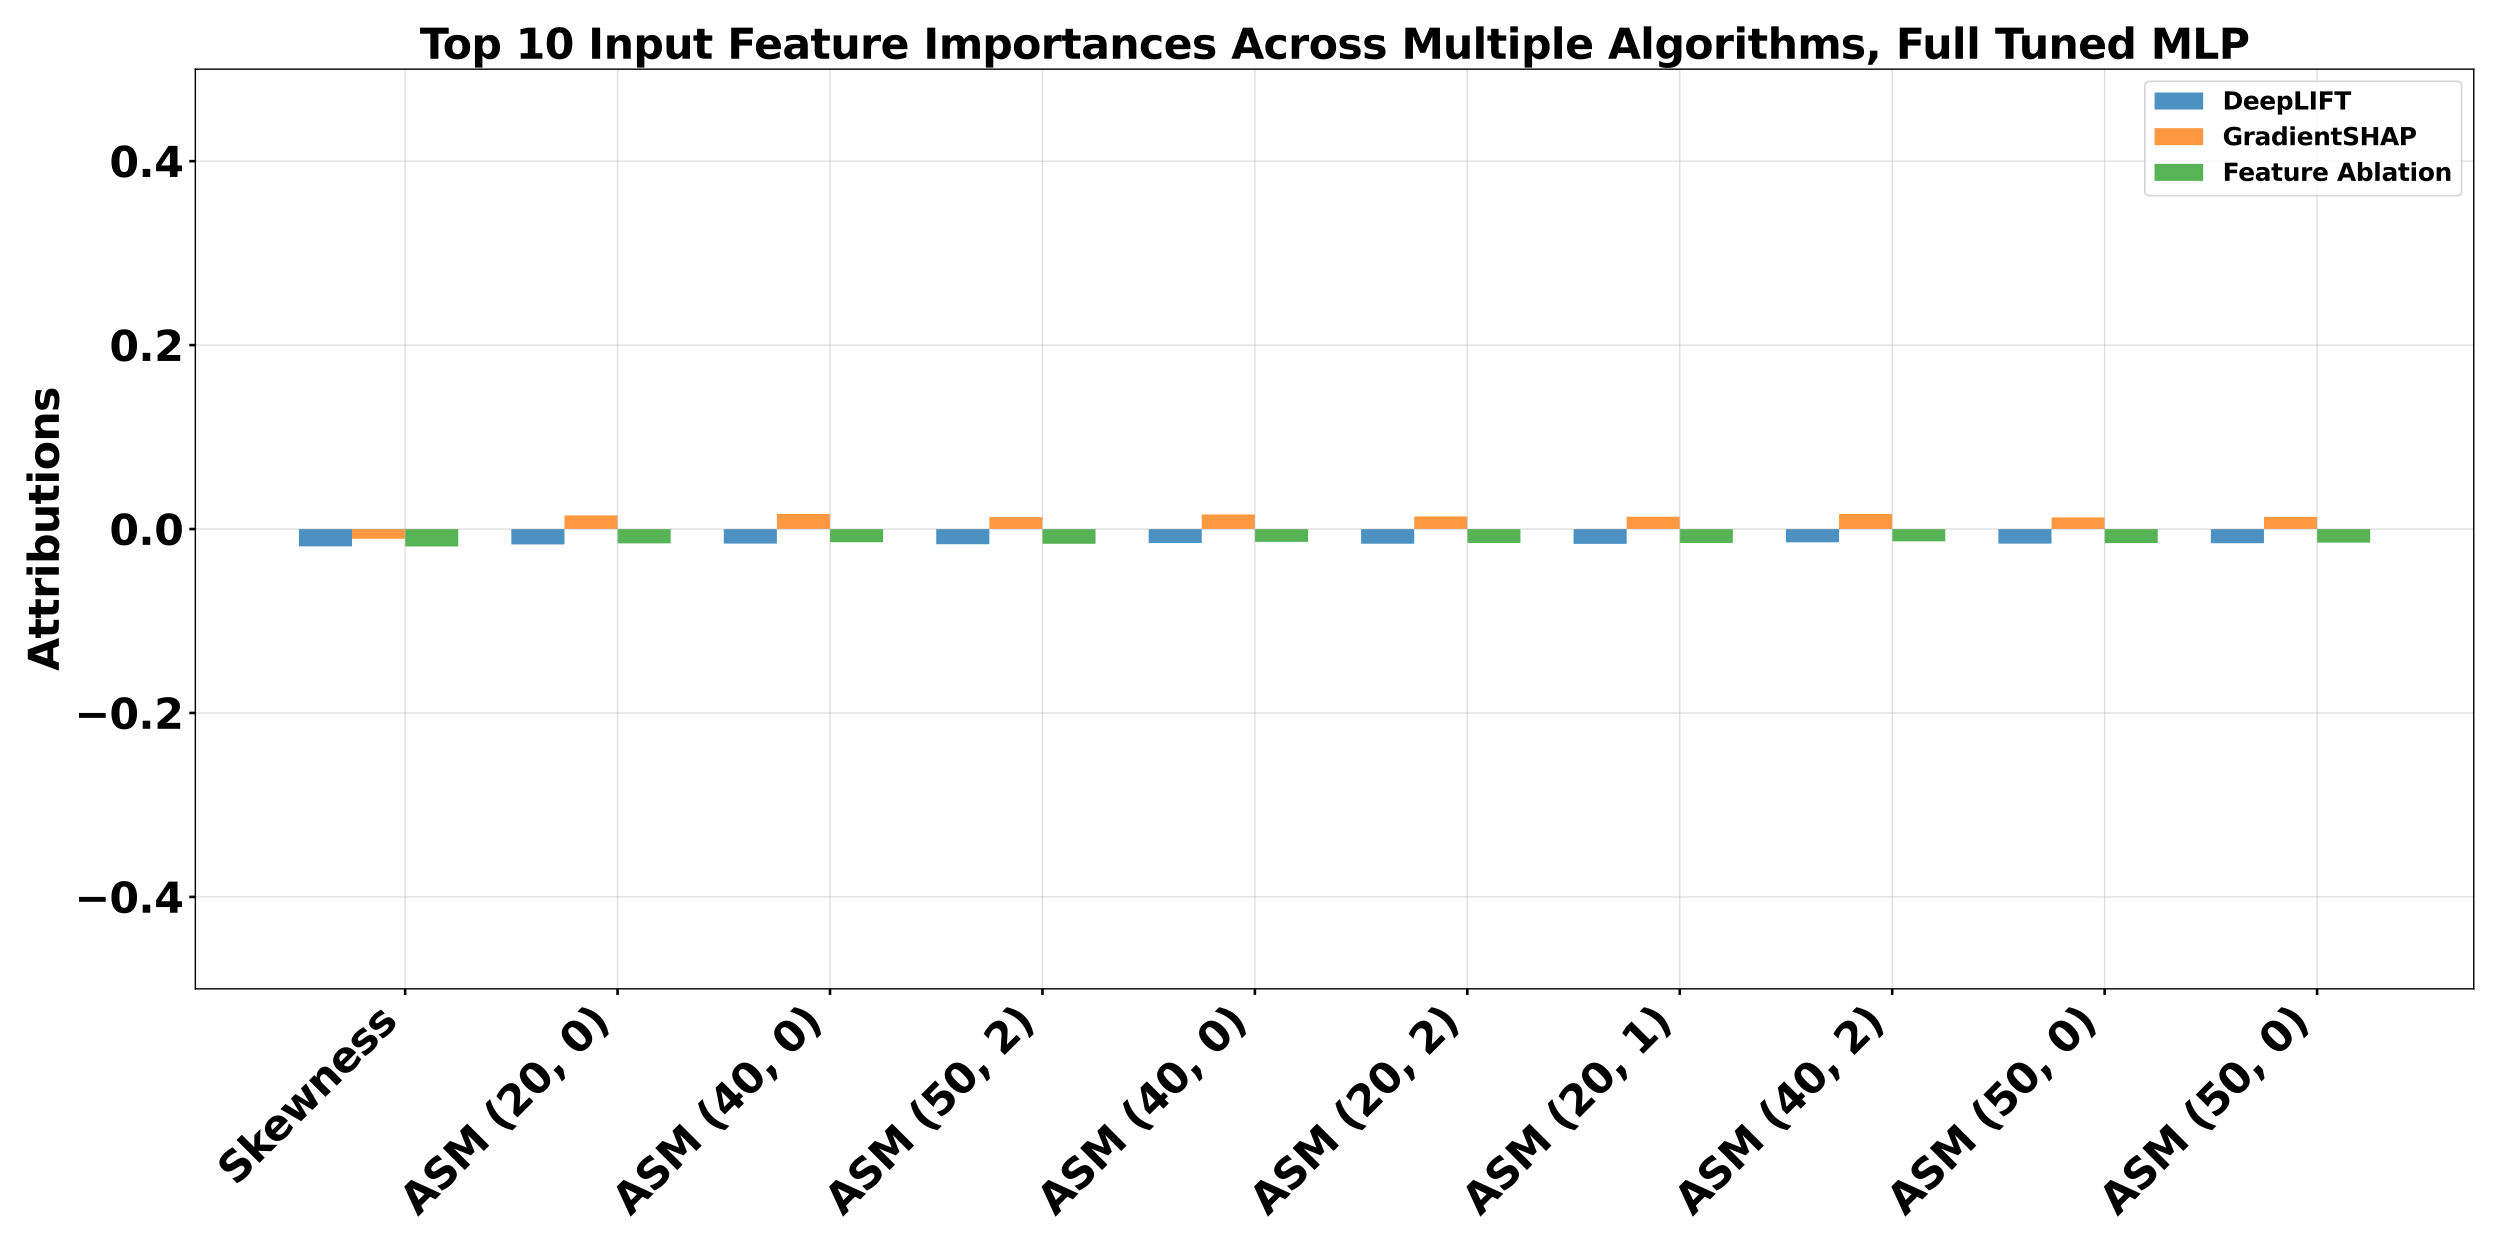 <?xml version="1.0" encoding="utf-8" standalone="no"?>
<!DOCTYPE svg PUBLIC "-//W3C//DTD SVG 1.1//EN"
  "http://www.w3.org/Graphics/SVG/1.1/DTD/svg11.dtd">
<svg xmlns:xlink="http://www.w3.org/1999/xlink" width="1440pt" height="720pt" viewBox="0 0 1440 720" xmlns="http://www.w3.org/2000/svg" version="1.1">
 <defs>
  <style type="text/css">*{stroke-linejoin: round; stroke-linecap: butt}</style>
 </defs>
 <g id="figure_1">
  <g id="patch_1">
   <path d="M 0 720 
L 1440 720 
L 1440 0 
L 0 0 
z
" style="fill: #ffffff"/>
  </g>
  <g id="axes_1">
   <g id="patch_2">
    <path d="M 112.52 569.583 
L 1424.88 569.583 
L 1424.88 39.84 
L 112.52 39.84 
z
" style="fill: #ffffff"/>
   </g>
   <g id="patch_3">
    <path d="M 172.173 304.711 
L 202.764 304.711 
L 202.764 314.699 
L 172.173 314.699 
z
" clip-path="url(#p81402e680b)" style="fill: #1f77b4; opacity: 0.8"/>
   </g>
   <g id="patch_4">
    <path d="M 294.537 304.711 
L 325.128 304.711 
L 325.128 313.585 
L 294.537 313.585 
z
" clip-path="url(#p81402e680b)" style="fill: #1f77b4; opacity: 0.8"/>
   </g>
   <g id="patch_5">
    <path d="M 416.902 304.711 
L 447.493 304.711 
L 447.493 313.096 
L 416.902 313.096 
z
" clip-path="url(#p81402e680b)" style="fill: #1f77b4; opacity: 0.8"/>
   </g>
   <g id="patch_6">
    <path d="M 539.266 304.711 
L 569.858 304.711 
L 569.858 313.469 
L 539.266 313.469 
z
" clip-path="url(#p81402e680b)" style="fill: #1f77b4; opacity: 0.8"/>
   </g>
   <g id="patch_7">
    <path d="M 661.631 304.711 
L 692.222 304.711 
L 692.222 312.758 
L 661.631 312.758 
z
" clip-path="url(#p81402e680b)" style="fill: #1f77b4; opacity: 0.8"/>
   </g>
   <g id="patch_8">
    <path d="M 783.996 304.711 
L 814.587 304.711 
L 814.587 313.197 
L 783.996 313.197 
z
" clip-path="url(#p81402e680b)" style="fill: #1f77b4; opacity: 0.8"/>
   </g>
   <g id="patch_9">
    <path d="M 906.36 304.711 
L 936.951 304.711 
L 936.951 313.277 
L 906.36 313.277 
z
" clip-path="url(#p81402e680b)" style="fill: #1f77b4; opacity: 0.8"/>
   </g>
   <g id="patch_10">
    <path d="M 1028.725 304.711 
L 1059.316 304.711 
L 1059.316 312.376 
L 1028.725 312.376 
z
" clip-path="url(#p81402e680b)" style="fill: #1f77b4; opacity: 0.8"/>
   </g>
   <g id="patch_11">
    <path d="M 1151.089 304.711 
L 1181.68 304.711 
L 1181.68 313.128 
L 1151.089 313.128 
z
" clip-path="url(#p81402e680b)" style="fill: #1f77b4; opacity: 0.8"/>
   </g>
   <g id="patch_12">
    <path d="M 1273.454 304.711 
L 1304.045 304.711 
L 1304.045 312.891 
L 1273.454 312.891 
z
" clip-path="url(#p81402e680b)" style="fill: #1f77b4; opacity: 0.8"/>
   </g>
   <g id="patch_13">
    <path d="M 202.764 304.711 
L 233.355 304.711 
L 233.355 310.326 
L 202.764 310.326 
z
" clip-path="url(#p81402e680b)" style="fill: #ff7f0e; opacity: 0.8"/>
   </g>
   <g id="patch_14">
    <path d="M 325.128 304.711 
L 355.72 304.711 
L 355.72 296.899 
L 325.128 296.899 
z
" clip-path="url(#p81402e680b)" style="fill: #ff7f0e; opacity: 0.8"/>
   </g>
   <g id="patch_15">
    <path d="M 447.493 304.711 
L 478.084 304.711 
L 478.084 296.037 
L 447.493 296.037 
z
" clip-path="url(#p81402e680b)" style="fill: #ff7f0e; opacity: 0.8"/>
   </g>
   <g id="patch_16">
    <path d="M 569.858 304.711 
L 600.449 304.711 
L 600.449 297.853 
L 569.858 297.853 
z
" clip-path="url(#p81402e680b)" style="fill: #ff7f0e; opacity: 0.8"/>
   </g>
   <g id="patch_17">
    <path d="M 692.222 304.711 
L 722.813 304.711 
L 722.813 296.349 
L 692.222 296.349 
z
" clip-path="url(#p81402e680b)" style="fill: #ff7f0e; opacity: 0.8"/>
   </g>
   <g id="patch_18">
    <path d="M 814.587 304.711 
L 845.178 304.711 
L 845.178 297.469 
L 814.587 297.469 
z
" clip-path="url(#p81402e680b)" style="fill: #ff7f0e; opacity: 0.8"/>
   </g>
   <g id="patch_19">
    <path d="M 936.951 304.711 
L 967.542 304.711 
L 967.542 297.627 
L 936.951 297.627 
z
" clip-path="url(#p81402e680b)" style="fill: #ff7f0e; opacity: 0.8"/>
   </g>
   <g id="patch_20">
    <path d="M 1059.316 304.711 
L 1089.907 304.711 
L 1089.907 296.032 
L 1059.316 296.032 
z
" clip-path="url(#p81402e680b)" style="fill: #ff7f0e; opacity: 0.8"/>
   </g>
   <g id="patch_21">
    <path d="M 1181.68 304.711 
L 1212.272 304.711 
L 1212.272 298.029 
L 1181.68 298.029 
z
" clip-path="url(#p81402e680b)" style="fill: #ff7f0e; opacity: 0.8"/>
   </g>
   <g id="patch_22">
    <path d="M 1304.045 304.711 
L 1334.636 304.711 
L 1334.636 297.744 
L 1304.045 297.744 
z
" clip-path="url(#p81402e680b)" style="fill: #ff7f0e; opacity: 0.8"/>
   </g>
   <g id="patch_23">
    <path d="M 233.355 304.711 
L 263.946 304.711 
L 263.946 314.756 
L 233.355 314.756 
z
" clip-path="url(#p81402e680b)" style="fill: #2ca02c; opacity: 0.8"/>
   </g>
   <g id="patch_24">
    <path d="M 355.72 304.711 
L 386.311 304.711 
L 386.311 312.994 
L 355.72 312.994 
z
" clip-path="url(#p81402e680b)" style="fill: #2ca02c; opacity: 0.8"/>
   </g>
   <g id="patch_25">
    <path d="M 478.084 304.711 
L 508.675 304.711 
L 508.675 312.333 
L 478.084 312.333 
z
" clip-path="url(#p81402e680b)" style="fill: #2ca02c; opacity: 0.8"/>
   </g>
   <g id="patch_26">
    <path d="M 600.449 304.711 
L 631.04 304.711 
L 631.04 313.222 
L 600.449 313.222 
z
" clip-path="url(#p81402e680b)" style="fill: #2ca02c; opacity: 0.8"/>
   </g>
   <g id="patch_27">
    <path d="M 722.813 304.711 
L 753.404 304.711 
L 753.404 312.097 
L 722.813 312.097 
z
" clip-path="url(#p81402e680b)" style="fill: #2ca02c; opacity: 0.8"/>
   </g>
   <g id="patch_28">
    <path d="M 845.178 304.711 
L 875.769 304.711 
L 875.769 312.744 
L 845.178 312.744 
z
" clip-path="url(#p81402e680b)" style="fill: #2ca02c; opacity: 0.8"/>
   </g>
   <g id="patch_29">
    <path d="M 967.542 304.711 
L 998.134 304.711 
L 998.134 312.75 
L 967.542 312.75 
z
" clip-path="url(#p81402e680b)" style="fill: #2ca02c; opacity: 0.8"/>
   </g>
   <g id="patch_30">
    <path d="M 1089.907 304.711 
L 1120.498 304.711 
L 1120.498 311.815 
L 1089.907 311.815 
z
" clip-path="url(#p81402e680b)" style="fill: #2ca02c; opacity: 0.8"/>
   </g>
   <g id="patch_31">
    <path d="M 1212.272 304.711 
L 1242.863 304.711 
L 1242.863 312.809 
L 1212.272 312.809 
z
" clip-path="url(#p81402e680b)" style="fill: #2ca02c; opacity: 0.8"/>
   </g>
   <g id="patch_32">
    <path d="M 1334.636 304.711 
L 1365.227 304.711 
L 1365.227 312.537 
L 1334.636 312.537 
z
" clip-path="url(#p81402e680b)" style="fill: #2ca02c; opacity: 0.8"/>
   </g>
   <g id="matplotlib.axis_1">
    <g id="xtick_1">
     <g id="line2d_1">
      <path d="M 233.355 569.583 
L 233.355 39.84 
" clip-path="url(#p81402e680b)" style="fill: none; stroke: #b0b0b0; stroke-opacity: 0.4; stroke-width: 0.8; stroke-linecap: square"/>
     </g>
     <g id="line2d_2">
      <defs>
       <path id="m97f4e59994" d="M 0 0 
L 0 3.5 
" style="stroke: #000000; stroke-width: 1.5"/>
      </defs>
      <g>
       <use xlink:href="#m97f4e59994" x="233.355" y="569.583" style="stroke: #000000; stroke-width: 1.5"/>
      </g>
     </g>
     <g id="text_1">
      <!-- Skewness -->
      <g transform="translate(135.782 683.521) rotate(-45) scale(0.24 -0.24)">
       <defs>
        <path id="DejaVuSans-Bold-53" d="M 3834 4519 
L 3834 3531 
Q 3450 3703 3084 3790 
Q 2719 3878 2394 3878 
Q 1963 3878 1756 3759 
Q 1550 3641 1550 3391 
Q 1550 3203 1689 3098 
Q 1828 2994 2194 2919 
L 2706 2816 
Q 3484 2659 3812 2340 
Q 4141 2022 4141 1434 
Q 4141 663 3683 286 
Q 3225 -91 2284 -91 
Q 1841 -91 1394 -6 
Q 947 78 500 244 
L 500 1259 
Q 947 1022 1364 901 
Q 1781 781 2169 781 
Q 2563 781 2772 912 
Q 2981 1044 2981 1288 
Q 2981 1506 2839 1625 
Q 2697 1744 2272 1838 
L 1806 1941 
Q 1106 2091 782 2419 
Q 459 2747 459 3303 
Q 459 4000 909 4375 
Q 1359 4750 2203 4750 
Q 2588 4750 2994 4692 
Q 3400 4634 3834 4519 
z
" transform="scale(0.016)"/>
        <path id="DejaVuSans-Bold-6b" d="M 538 4863 
L 1656 4863 
L 1656 2216 
L 2944 3500 
L 4244 3500 
L 2534 1894 
L 4378 0 
L 3022 0 
L 1656 1459 
L 1656 0 
L 538 0 
L 538 4863 
z
" transform="scale(0.016)"/>
        <path id="DejaVuSans-Bold-65" d="M 4031 1759 
L 4031 1441 
L 1416 1441 
Q 1456 1047 1700 850 
Q 1944 653 2381 653 
Q 2734 653 3104 758 
Q 3475 863 3866 1075 
L 3866 213 
Q 3469 63 3072 -14 
Q 2675 -91 2278 -91 
Q 1328 -91 801 392 
Q 275 875 275 1747 
Q 275 2603 792 3093 
Q 1309 3584 2216 3584 
Q 3041 3584 3536 3087 
Q 4031 2591 4031 1759 
z
M 2881 2131 
Q 2881 2450 2695 2645 
Q 2509 2841 2209 2841 
Q 1884 2841 1681 2658 
Q 1478 2475 1428 2131 
L 2881 2131 
z
" transform="scale(0.016)"/>
        <path id="DejaVuSans-Bold-77" d="M 225 3500 
L 1313 3500 
L 1900 1088 
L 2491 3500 
L 3425 3500 
L 4013 1113 
L 4603 3500 
L 5691 3500 
L 4769 0 
L 3547 0 
L 2956 2406 
L 2369 0 
L 1147 0 
L 225 3500 
z
" transform="scale(0.016)"/>
        <path id="DejaVuSans-Bold-6e" d="M 4056 2131 
L 4056 0 
L 2931 0 
L 2931 347 
L 2931 1631 
Q 2931 2084 2911 2256 
Q 2891 2428 2841 2509 
Q 2775 2619 2662 2680 
Q 2550 2741 2406 2741 
Q 2056 2741 1856 2470 
Q 1656 2200 1656 1722 
L 1656 0 
L 538 0 
L 538 3500 
L 1656 3500 
L 1656 2988 
Q 1909 3294 2193 3439 
Q 2478 3584 2822 3584 
Q 3428 3584 3742 3212 
Q 4056 2841 4056 2131 
z
" transform="scale(0.016)"/>
        <path id="DejaVuSans-Bold-73" d="M 3272 3391 
L 3272 2541 
Q 2913 2691 2578 2766 
Q 2244 2841 1947 2841 
Q 1628 2841 1473 2761 
Q 1319 2681 1319 2516 
Q 1319 2381 1436 2309 
Q 1553 2238 1856 2203 
L 2053 2175 
Q 2913 2066 3209 1816 
Q 3506 1566 3506 1031 
Q 3506 472 3093 190 
Q 2681 -91 1863 -91 
Q 1516 -91 1145 -36 
Q 775 19 384 128 
L 384 978 
Q 719 816 1070 734 
Q 1422 653 1784 653 
Q 2113 653 2278 743 
Q 2444 834 2444 1013 
Q 2444 1163 2330 1236 
Q 2216 1309 1875 1350 
L 1678 1375 
Q 931 1469 631 1722 
Q 331 1975 331 2491 
Q 331 3047 712 3315 
Q 1094 3584 1881 3584 
Q 2191 3584 2531 3537 
Q 2872 3491 3272 3391 
z
" transform="scale(0.016)"/>
       </defs>
       <use xlink:href="#DejaVuSans-Bold-53"/>
       <use xlink:href="#DejaVuSans-Bold-6b" transform="translate(72.021 0)"/>
       <use xlink:href="#DejaVuSans-Bold-65" transform="translate(135.9 0)"/>
       <use xlink:href="#DejaVuSans-Bold-77" transform="translate(203.723 0)"/>
       <use xlink:href="#DejaVuSans-Bold-6e" transform="translate(296.105 0)"/>
       <use xlink:href="#DejaVuSans-Bold-65" transform="translate(367.297 0)"/>
       <use xlink:href="#DejaVuSans-Bold-73" transform="translate(435.119 0)"/>
       <use xlink:href="#DejaVuSans-Bold-73" transform="translate(494.641 0)"/>
      </g>
     </g>
    </g>
    <g id="xtick_2">
     <g id="line2d_3">
      <path d="M 355.72 569.583 
L 355.72 39.84 
" clip-path="url(#p81402e680b)" style="fill: none; stroke: #b0b0b0; stroke-opacity: 0.4; stroke-width: 0.8; stroke-linecap: square"/>
     </g>
     <g id="line2d_4">
      <g>
       <use xlink:href="#m97f4e59994" x="355.72" y="569.583" style="stroke: #000000; stroke-width: 1.5"/>
      </g>
     </g>
     <g id="text_2">
      <!-- ASM (20, 0) -->
      <g transform="translate(240.749 700.918) rotate(-45) scale(0.24 -0.24)">
       <defs>
        <path id="DejaVuSans-Bold-41" d="M 3419 850 
L 1538 850 
L 1241 0 
L 31 0 
L 1759 4666 
L 3194 4666 
L 4922 0 
L 3713 0 
L 3419 850 
z
M 1838 1716 
L 3116 1716 
L 2478 3572 
L 1838 1716 
z
" transform="scale(0.016)"/>
        <path id="DejaVuSans-Bold-4d" d="M 588 4666 
L 2119 4666 
L 3181 2169 
L 4250 4666 
L 5778 4666 
L 5778 0 
L 4641 0 
L 4641 3413 
L 3566 897 
L 2803 897 
L 1728 3413 
L 1728 0 
L 588 0 
L 588 4666 
z
" transform="scale(0.016)"/>
        <path id="DejaVuSans-Bold-20" transform="scale(0.016)"/>
        <path id="DejaVuSans-Bold-28" d="M 2413 -844 
L 1484 -844 
Q 1006 -72 778 623 
Q 550 1319 550 2003 
Q 550 2688 779 3389 
Q 1009 4091 1484 4856 
L 2413 4856 
Q 2013 4116 1813 3408 
Q 1613 2700 1613 2009 
Q 1613 1319 1811 609 
Q 2009 -100 2413 -844 
z
" transform="scale(0.016)"/>
        <path id="DejaVuSans-Bold-32" d="M 1844 884 
L 3897 884 
L 3897 0 
L 506 0 
L 506 884 
L 2209 2388 
Q 2438 2594 2547 2791 
Q 2656 2988 2656 3200 
Q 2656 3528 2436 3728 
Q 2216 3928 1850 3928 
Q 1569 3928 1234 3808 
Q 900 3688 519 3450 
L 519 4475 
Q 925 4609 1322 4679 
Q 1719 4750 2100 4750 
Q 2938 4750 3402 4381 
Q 3866 4013 3866 3353 
Q 3866 2972 3669 2642 
Q 3472 2313 2841 1759 
L 1844 884 
z
" transform="scale(0.016)"/>
        <path id="DejaVuSans-Bold-30" d="M 2944 2338 
Q 2944 3213 2780 3570 
Q 2616 3928 2228 3928 
Q 1841 3928 1675 3570 
Q 1509 3213 1509 2338 
Q 1509 1453 1675 1090 
Q 1841 728 2228 728 
Q 2613 728 2778 1090 
Q 2944 1453 2944 2338 
z
M 4147 2328 
Q 4147 1169 3647 539 
Q 3147 -91 2228 -91 
Q 1306 -91 806 539 
Q 306 1169 306 2328 
Q 306 3491 806 4120 
Q 1306 4750 2228 4750 
Q 3147 4750 3647 4120 
Q 4147 3491 4147 2328 
z
" transform="scale(0.016)"/>
        <path id="DejaVuSans-Bold-2c" d="M 653 1209 
L 1778 1209 
L 1778 256 
L 1006 -909 
L 341 -909 
L 653 256 
L 653 1209 
z
" transform="scale(0.016)"/>
        <path id="DejaVuSans-Bold-29" d="M 513 -844 
Q 913 -100 1113 609 
Q 1313 1319 1313 2009 
Q 1313 2700 1113 3408 
Q 913 4116 513 4856 
L 1441 4856 
Q 1916 4091 2145 3389 
Q 2375 2688 2375 2003 
Q 2375 1319 2147 623 
Q 1919 -72 1441 -844 
L 513 -844 
z
" transform="scale(0.016)"/>
       </defs>
       <use xlink:href="#DejaVuSans-Bold-41"/>
       <use xlink:href="#DejaVuSans-Bold-53" transform="translate(77.393 0)"/>
       <use xlink:href="#DejaVuSans-Bold-4d" transform="translate(149.414 0)"/>
       <use xlink:href="#DejaVuSans-Bold-20" transform="translate(248.926 0)"/>
       <use xlink:href="#DejaVuSans-Bold-28" transform="translate(283.74 0)"/>
       <use xlink:href="#DejaVuSans-Bold-32" transform="translate(329.443 0)"/>
       <use xlink:href="#DejaVuSans-Bold-30" transform="translate(399.023 0)"/>
       <use xlink:href="#DejaVuSans-Bold-2c" transform="translate(468.604 0)"/>
       <use xlink:href="#DejaVuSans-Bold-20" transform="translate(506.592 0)"/>
       <use xlink:href="#DejaVuSans-Bold-30" transform="translate(541.406 0)"/>
       <use xlink:href="#DejaVuSans-Bold-29" transform="translate(610.986 0)"/>
      </g>
     </g>
    </g>
    <g id="xtick_3">
     <g id="line2d_5">
      <path d="M 478.084 569.583 
L 478.084 39.84 
" clip-path="url(#p81402e680b)" style="fill: none; stroke: #b0b0b0; stroke-opacity: 0.4; stroke-width: 0.8; stroke-linecap: square"/>
     </g>
     <g id="line2d_6">
      <g>
       <use xlink:href="#m97f4e59994" x="478.084" y="569.583" style="stroke: #000000; stroke-width: 1.5"/>
      </g>
     </g>
     <g id="text_3">
      <!-- ASM (40, 0) -->
      <g transform="translate(363.114 700.918) rotate(-45) scale(0.24 -0.24)">
       <defs>
        <path id="DejaVuSans-Bold-34" d="M 2356 3675 
L 1038 1722 
L 2356 1722 
L 2356 3675 
z
M 2156 4666 
L 3494 4666 
L 3494 1722 
L 4159 1722 
L 4159 850 
L 3494 850 
L 3494 0 
L 2356 0 
L 2356 850 
L 288 850 
L 288 1881 
L 2156 4666 
z
" transform="scale(0.016)"/>
       </defs>
       <use xlink:href="#DejaVuSans-Bold-41"/>
       <use xlink:href="#DejaVuSans-Bold-53" transform="translate(77.393 0)"/>
       <use xlink:href="#DejaVuSans-Bold-4d" transform="translate(149.414 0)"/>
       <use xlink:href="#DejaVuSans-Bold-20" transform="translate(248.926 0)"/>
       <use xlink:href="#DejaVuSans-Bold-28" transform="translate(283.74 0)"/>
       <use xlink:href="#DejaVuSans-Bold-34" transform="translate(329.443 0)"/>
       <use xlink:href="#DejaVuSans-Bold-30" transform="translate(399.023 0)"/>
       <use xlink:href="#DejaVuSans-Bold-2c" transform="translate(468.604 0)"/>
       <use xlink:href="#DejaVuSans-Bold-20" transform="translate(506.592 0)"/>
       <use xlink:href="#DejaVuSans-Bold-30" transform="translate(541.406 0)"/>
       <use xlink:href="#DejaVuSans-Bold-29" transform="translate(610.986 0)"/>
      </g>
     </g>
    </g>
    <g id="xtick_4">
     <g id="line2d_7">
      <path d="M 600.449 569.583 
L 600.449 39.84 
" clip-path="url(#p81402e680b)" style="fill: none; stroke: #b0b0b0; stroke-opacity: 0.4; stroke-width: 0.8; stroke-linecap: square"/>
     </g>
     <g id="line2d_8">
      <g>
       <use xlink:href="#m97f4e59994" x="600.449" y="569.583" style="stroke: #000000; stroke-width: 1.5"/>
      </g>
     </g>
     <g id="text_4">
      <!-- ASM (50, 2) -->
      <g transform="translate(485.478 700.918) rotate(-45) scale(0.24 -0.24)">
       <defs>
        <path id="DejaVuSans-Bold-35" d="M 678 4666 
L 3669 4666 
L 3669 3781 
L 1638 3781 
L 1638 3059 
Q 1775 3097 1914 3117 
Q 2053 3138 2203 3138 
Q 3056 3138 3531 2711 
Q 4006 2284 4006 1522 
Q 4006 766 3489 337 
Q 2972 -91 2053 -91 
Q 1656 -91 1267 -14 
Q 878 63 494 219 
L 494 1166 
Q 875 947 1217 837 
Q 1559 728 1863 728 
Q 2300 728 2551 942 
Q 2803 1156 2803 1522 
Q 2803 1891 2551 2103 
Q 2300 2316 1863 2316 
Q 1603 2316 1309 2248 
Q 1016 2181 678 2041 
L 678 4666 
z
" transform="scale(0.016)"/>
       </defs>
       <use xlink:href="#DejaVuSans-Bold-41"/>
       <use xlink:href="#DejaVuSans-Bold-53" transform="translate(77.393 0)"/>
       <use xlink:href="#DejaVuSans-Bold-4d" transform="translate(149.414 0)"/>
       <use xlink:href="#DejaVuSans-Bold-20" transform="translate(248.926 0)"/>
       <use xlink:href="#DejaVuSans-Bold-28" transform="translate(283.74 0)"/>
       <use xlink:href="#DejaVuSans-Bold-35" transform="translate(329.443 0)"/>
       <use xlink:href="#DejaVuSans-Bold-30" transform="translate(399.023 0)"/>
       <use xlink:href="#DejaVuSans-Bold-2c" transform="translate(468.604 0)"/>
       <use xlink:href="#DejaVuSans-Bold-20" transform="translate(506.592 0)"/>
       <use xlink:href="#DejaVuSans-Bold-32" transform="translate(541.406 0)"/>
       <use xlink:href="#DejaVuSans-Bold-29" transform="translate(610.986 0)"/>
      </g>
     </g>
    </g>
    <g id="xtick_5">
     <g id="line2d_9">
      <path d="M 722.813 569.583 
L 722.813 39.84 
" clip-path="url(#p81402e680b)" style="fill: none; stroke: #b0b0b0; stroke-opacity: 0.4; stroke-width: 0.8; stroke-linecap: square"/>
     </g>
     <g id="line2d_10">
      <g>
       <use xlink:href="#m97f4e59994" x="722.813" y="569.583" style="stroke: #000000; stroke-width: 1.5"/>
      </g>
     </g>
     <g id="text_5">
      <!-- ASM (40, 0) -->
      <g transform="translate(607.843 700.918) rotate(-45) scale(0.24 -0.24)">
       <use xlink:href="#DejaVuSans-Bold-41"/>
       <use xlink:href="#DejaVuSans-Bold-53" transform="translate(77.393 0)"/>
       <use xlink:href="#DejaVuSans-Bold-4d" transform="translate(149.414 0)"/>
       <use xlink:href="#DejaVuSans-Bold-20" transform="translate(248.926 0)"/>
       <use xlink:href="#DejaVuSans-Bold-28" transform="translate(283.74 0)"/>
       <use xlink:href="#DejaVuSans-Bold-34" transform="translate(329.443 0)"/>
       <use xlink:href="#DejaVuSans-Bold-30" transform="translate(399.023 0)"/>
       <use xlink:href="#DejaVuSans-Bold-2c" transform="translate(468.604 0)"/>
       <use xlink:href="#DejaVuSans-Bold-20" transform="translate(506.592 0)"/>
       <use xlink:href="#DejaVuSans-Bold-30" transform="translate(541.406 0)"/>
       <use xlink:href="#DejaVuSans-Bold-29" transform="translate(610.986 0)"/>
      </g>
     </g>
    </g>
    <g id="xtick_6">
     <g id="line2d_11">
      <path d="M 845.178 569.583 
L 845.178 39.84 
" clip-path="url(#p81402e680b)" style="fill: none; stroke: #b0b0b0; stroke-opacity: 0.4; stroke-width: 0.8; stroke-linecap: square"/>
     </g>
     <g id="line2d_12">
      <g>
       <use xlink:href="#m97f4e59994" x="845.178" y="569.583" style="stroke: #000000; stroke-width: 1.5"/>
      </g>
     </g>
     <g id="text_6">
      <!-- ASM (20, 2) -->
      <g transform="translate(730.208 700.918) rotate(-45) scale(0.24 -0.24)">
       <use xlink:href="#DejaVuSans-Bold-41"/>
       <use xlink:href="#DejaVuSans-Bold-53" transform="translate(77.393 0)"/>
       <use xlink:href="#DejaVuSans-Bold-4d" transform="translate(149.414 0)"/>
       <use xlink:href="#DejaVuSans-Bold-20" transform="translate(248.926 0)"/>
       <use xlink:href="#DejaVuSans-Bold-28" transform="translate(283.74 0)"/>
       <use xlink:href="#DejaVuSans-Bold-32" transform="translate(329.443 0)"/>
       <use xlink:href="#DejaVuSans-Bold-30" transform="translate(399.023 0)"/>
       <use xlink:href="#DejaVuSans-Bold-2c" transform="translate(468.604 0)"/>
       <use xlink:href="#DejaVuSans-Bold-20" transform="translate(506.592 0)"/>
       <use xlink:href="#DejaVuSans-Bold-32" transform="translate(541.406 0)"/>
       <use xlink:href="#DejaVuSans-Bold-29" transform="translate(610.986 0)"/>
      </g>
     </g>
    </g>
    <g id="xtick_7">
     <g id="line2d_13">
      <path d="M 967.542 569.583 
L 967.542 39.84 
" clip-path="url(#p81402e680b)" style="fill: none; stroke: #b0b0b0; stroke-opacity: 0.4; stroke-width: 0.8; stroke-linecap: square"/>
     </g>
     <g id="line2d_14">
      <g>
       <use xlink:href="#m97f4e59994" x="967.542" y="569.583" style="stroke: #000000; stroke-width: 1.5"/>
      </g>
     </g>
     <g id="text_7">
      <!-- ASM (20, 1) -->
      <g transform="translate(852.572 700.918) rotate(-45) scale(0.24 -0.24)">
       <defs>
        <path id="DejaVuSans-Bold-31" d="M 750 831 
L 1813 831 
L 1813 3847 
L 722 3622 
L 722 4441 
L 1806 4666 
L 2950 4666 
L 2950 831 
L 4013 831 
L 4013 0 
L 750 0 
L 750 831 
z
" transform="scale(0.016)"/>
       </defs>
       <use xlink:href="#DejaVuSans-Bold-41"/>
       <use xlink:href="#DejaVuSans-Bold-53" transform="translate(77.393 0)"/>
       <use xlink:href="#DejaVuSans-Bold-4d" transform="translate(149.414 0)"/>
       <use xlink:href="#DejaVuSans-Bold-20" transform="translate(248.926 0)"/>
       <use xlink:href="#DejaVuSans-Bold-28" transform="translate(283.74 0)"/>
       <use xlink:href="#DejaVuSans-Bold-32" transform="translate(329.443 0)"/>
       <use xlink:href="#DejaVuSans-Bold-30" transform="translate(399.023 0)"/>
       <use xlink:href="#DejaVuSans-Bold-2c" transform="translate(468.604 0)"/>
       <use xlink:href="#DejaVuSans-Bold-20" transform="translate(506.592 0)"/>
       <use xlink:href="#DejaVuSans-Bold-31" transform="translate(541.406 0)"/>
       <use xlink:href="#DejaVuSans-Bold-29" transform="translate(610.986 0)"/>
      </g>
     </g>
    </g>
    <g id="xtick_8">
     <g id="line2d_15">
      <path d="M 1089.907 569.583 
L 1089.907 39.84 
" clip-path="url(#p81402e680b)" style="fill: none; stroke: #b0b0b0; stroke-opacity: 0.4; stroke-width: 0.8; stroke-linecap: square"/>
     </g>
     <g id="line2d_16">
      <g>
       <use xlink:href="#m97f4e59994" x="1089.907" y="569.583" style="stroke: #000000; stroke-width: 1.5"/>
      </g>
     </g>
     <g id="text_8">
      <!-- ASM (40, 2) -->
      <g transform="translate(974.937 700.918) rotate(-45) scale(0.24 -0.24)">
       <use xlink:href="#DejaVuSans-Bold-41"/>
       <use xlink:href="#DejaVuSans-Bold-53" transform="translate(77.393 0)"/>
       <use xlink:href="#DejaVuSans-Bold-4d" transform="translate(149.414 0)"/>
       <use xlink:href="#DejaVuSans-Bold-20" transform="translate(248.926 0)"/>
       <use xlink:href="#DejaVuSans-Bold-28" transform="translate(283.74 0)"/>
       <use xlink:href="#DejaVuSans-Bold-34" transform="translate(329.443 0)"/>
       <use xlink:href="#DejaVuSans-Bold-30" transform="translate(399.023 0)"/>
       <use xlink:href="#DejaVuSans-Bold-2c" transform="translate(468.604 0)"/>
       <use xlink:href="#DejaVuSans-Bold-20" transform="translate(506.592 0)"/>
       <use xlink:href="#DejaVuSans-Bold-32" transform="translate(541.406 0)"/>
       <use xlink:href="#DejaVuSans-Bold-29" transform="translate(610.986 0)"/>
      </g>
     </g>
    </g>
    <g id="xtick_9">
     <g id="line2d_17">
      <path d="M 1212.272 569.583 
L 1212.272 39.84 
" clip-path="url(#p81402e680b)" style="fill: none; stroke: #b0b0b0; stroke-opacity: 0.4; stroke-width: 0.8; stroke-linecap: square"/>
     </g>
     <g id="line2d_18">
      <g>
       <use xlink:href="#m97f4e59994" x="1212.272" y="569.583" style="stroke: #000000; stroke-width: 1.5"/>
      </g>
     </g>
     <g id="text_9">
      <!-- ASM (50, 0) -->
      <g transform="translate(1097.301 700.918) rotate(-45) scale(0.24 -0.24)">
       <use xlink:href="#DejaVuSans-Bold-41"/>
       <use xlink:href="#DejaVuSans-Bold-53" transform="translate(77.393 0)"/>
       <use xlink:href="#DejaVuSans-Bold-4d" transform="translate(149.414 0)"/>
       <use xlink:href="#DejaVuSans-Bold-20" transform="translate(248.926 0)"/>
       <use xlink:href="#DejaVuSans-Bold-28" transform="translate(283.74 0)"/>
       <use xlink:href="#DejaVuSans-Bold-35" transform="translate(329.443 0)"/>
       <use xlink:href="#DejaVuSans-Bold-30" transform="translate(399.023 0)"/>
       <use xlink:href="#DejaVuSans-Bold-2c" transform="translate(468.604 0)"/>
       <use xlink:href="#DejaVuSans-Bold-20" transform="translate(506.592 0)"/>
       <use xlink:href="#DejaVuSans-Bold-30" transform="translate(541.406 0)"/>
       <use xlink:href="#DejaVuSans-Bold-29" transform="translate(610.986 0)"/>
      </g>
     </g>
    </g>
    <g id="xtick_10">
     <g id="line2d_19">
      <path d="M 1334.636 569.583 
L 1334.636 39.84 
" clip-path="url(#p81402e680b)" style="fill: none; stroke: #b0b0b0; stroke-opacity: 0.4; stroke-width: 0.8; stroke-linecap: square"/>
     </g>
     <g id="line2d_20">
      <g>
       <use xlink:href="#m97f4e59994" x="1334.636" y="569.583" style="stroke: #000000; stroke-width: 1.5"/>
      </g>
     </g>
     <g id="text_10">
      <!-- ASM (50, 0) -->
      <g transform="translate(1219.666 700.918) rotate(-45) scale(0.24 -0.24)">
       <use xlink:href="#DejaVuSans-Bold-41"/>
       <use xlink:href="#DejaVuSans-Bold-53" transform="translate(77.393 0)"/>
       <use xlink:href="#DejaVuSans-Bold-4d" transform="translate(149.414 0)"/>
       <use xlink:href="#DejaVuSans-Bold-20" transform="translate(248.926 0)"/>
       <use xlink:href="#DejaVuSans-Bold-28" transform="translate(283.74 0)"/>
       <use xlink:href="#DejaVuSans-Bold-35" transform="translate(329.443 0)"/>
       <use xlink:href="#DejaVuSans-Bold-30" transform="translate(399.023 0)"/>
       <use xlink:href="#DejaVuSans-Bold-2c" transform="translate(468.604 0)"/>
       <use xlink:href="#DejaVuSans-Bold-20" transform="translate(506.592 0)"/>
       <use xlink:href="#DejaVuSans-Bold-30" transform="translate(541.406 0)"/>
       <use xlink:href="#DejaVuSans-Bold-29" transform="translate(610.986 0)"/>
      </g>
     </g>
    </g>
   </g>
   <g id="matplotlib.axis_2">
    <g id="ytick_1">
     <g id="line2d_21">
      <path d="M 112.52 516.608 
L 1424.88 516.608 
" clip-path="url(#p81402e680b)" style="fill: none; stroke: #b0b0b0; stroke-opacity: 0.4; stroke-width: 0.8; stroke-linecap: square"/>
     </g>
     <g id="line2d_22">
      <defs>
       <path id="m5a91c3fafb" d="M 0 0 
L -3.5 0 
" style="stroke: #000000; stroke-width: 1.5"/>
      </defs>
      <g>
       <use xlink:href="#m5a91c3fafb" x="112.52" y="516.608" style="stroke: #000000; stroke-width: 1.5"/>
      </g>
     </g>
     <g id="text_11">
      <!-- −0.4 -->
      <g transform="translate(42.895 525.726) scale(0.24 -0.24)">
       <defs>
        <path id="DejaVuSans-Bold-2212" d="M 678 2375 
L 4684 2375 
L 4684 1638 
L 678 1638 
L 678 2375 
z
" transform="scale(0.016)"/>
        <path id="DejaVuSans-Bold-2e" d="M 653 1209 
L 1778 1209 
L 1778 0 
L 653 0 
L 653 1209 
z
" transform="scale(0.016)"/>
       </defs>
       <use xlink:href="#DejaVuSans-Bold-2212"/>
       <use xlink:href="#DejaVuSans-Bold-30" transform="translate(83.789 0)"/>
       <use xlink:href="#DejaVuSans-Bold-2e" transform="translate(153.369 0)"/>
       <use xlink:href="#DejaVuSans-Bold-34" transform="translate(191.357 0)"/>
      </g>
     </g>
    </g>
    <g id="ytick_2">
     <g id="line2d_23">
      <path d="M 112.52 410.66 
L 1424.88 410.66 
" clip-path="url(#p81402e680b)" style="fill: none; stroke: #b0b0b0; stroke-opacity: 0.4; stroke-width: 0.8; stroke-linecap: square"/>
     </g>
     <g id="line2d_24">
      <g>
       <use xlink:href="#m5a91c3fafb" x="112.52" y="410.66" style="stroke: #000000; stroke-width: 1.5"/>
      </g>
     </g>
     <g id="text_12">
      <!-- −0.2 -->
      <g transform="translate(42.895 419.778) scale(0.24 -0.24)">
       <use xlink:href="#DejaVuSans-Bold-2212"/>
       <use xlink:href="#DejaVuSans-Bold-30" transform="translate(83.789 0)"/>
       <use xlink:href="#DejaVuSans-Bold-2e" transform="translate(153.369 0)"/>
       <use xlink:href="#DejaVuSans-Bold-32" transform="translate(191.357 0)"/>
      </g>
     </g>
    </g>
    <g id="ytick_3">
     <g id="line2d_25">
      <path d="M 112.52 304.711 
L 1424.88 304.711 
" clip-path="url(#p81402e680b)" style="fill: none; stroke: #b0b0b0; stroke-opacity: 0.4; stroke-width: 0.8; stroke-linecap: square"/>
     </g>
     <g id="line2d_26">
      <g>
       <use xlink:href="#m5a91c3fafb" x="112.52" y="304.711" style="stroke: #000000; stroke-width: 1.5"/>
      </g>
     </g>
     <g id="text_13">
      <!-- 0.0 -->
      <g transform="translate(63.006 313.829) scale(0.24 -0.24)">
       <use xlink:href="#DejaVuSans-Bold-30"/>
       <use xlink:href="#DejaVuSans-Bold-2e" transform="translate(69.58 0)"/>
       <use xlink:href="#DejaVuSans-Bold-30" transform="translate(107.568 0)"/>
      </g>
     </g>
    </g>
    <g id="ytick_4">
     <g id="line2d_27">
      <path d="M 112.52 198.763 
L 1424.88 198.763 
" clip-path="url(#p81402e680b)" style="fill: none; stroke: #b0b0b0; stroke-opacity: 0.4; stroke-width: 0.8; stroke-linecap: square"/>
     </g>
     <g id="line2d_28">
      <g>
       <use xlink:href="#m5a91c3fafb" x="112.52" y="198.763" style="stroke: #000000; stroke-width: 1.5"/>
      </g>
     </g>
     <g id="text_14">
      <!-- 0.2 -->
      <g transform="translate(63.006 207.881) scale(0.24 -0.24)">
       <use xlink:href="#DejaVuSans-Bold-30"/>
       <use xlink:href="#DejaVuSans-Bold-2e" transform="translate(69.58 0)"/>
       <use xlink:href="#DejaVuSans-Bold-32" transform="translate(107.568 0)"/>
      </g>
     </g>
    </g>
    <g id="ytick_5">
     <g id="line2d_29">
      <path d="M 112.52 92.814 
L 1424.88 92.814 
" clip-path="url(#p81402e680b)" style="fill: none; stroke: #b0b0b0; stroke-opacity: 0.4; stroke-width: 0.8; stroke-linecap: square"/>
     </g>
     <g id="line2d_30">
      <g>
       <use xlink:href="#m5a91c3fafb" x="112.52" y="92.814" style="stroke: #000000; stroke-width: 1.5"/>
      </g>
     </g>
     <g id="text_15">
      <!-- 0.4 -->
      <g transform="translate(63.006 101.932) scale(0.24 -0.24)">
       <use xlink:href="#DejaVuSans-Bold-30"/>
       <use xlink:href="#DejaVuSans-Bold-2e" transform="translate(69.58 0)"/>
       <use xlink:href="#DejaVuSans-Bold-34" transform="translate(107.568 0)"/>
      </g>
     </g>
    </g>
    <g id="text_16">
     <!-- Attributions -->
     <g transform="translate(33.904 386.411) rotate(-90) scale(0.24 -0.24)">
      <defs>
       <path id="DejaVuSans-Bold-74" d="M 1759 4494 
L 1759 3500 
L 2913 3500 
L 2913 2700 
L 1759 2700 
L 1759 1216 
Q 1759 972 1856 886 
Q 1953 800 2241 800 
L 2816 800 
L 2816 0 
L 1856 0 
Q 1194 0 917 276 
Q 641 553 641 1216 
L 641 2700 
L 84 2700 
L 84 3500 
L 641 3500 
L 641 4494 
L 1759 4494 
z
" transform="scale(0.016)"/>
       <path id="DejaVuSans-Bold-72" d="M 3138 2547 
Q 2991 2616 2845 2648 
Q 2700 2681 2553 2681 
Q 2122 2681 1889 2404 
Q 1656 2128 1656 1613 
L 1656 0 
L 538 0 
L 538 3500 
L 1656 3500 
L 1656 2925 
Q 1872 3269 2151 3426 
Q 2431 3584 2822 3584 
Q 2878 3584 2943 3579 
Q 3009 3575 3134 3559 
L 3138 2547 
z
" transform="scale(0.016)"/>
       <path id="DejaVuSans-Bold-69" d="M 538 3500 
L 1656 3500 
L 1656 0 
L 538 0 
L 538 3500 
z
M 538 4863 
L 1656 4863 
L 1656 3950 
L 538 3950 
L 538 4863 
z
" transform="scale(0.016)"/>
       <path id="DejaVuSans-Bold-62" d="M 2400 722 
Q 2759 722 2948 984 
Q 3138 1247 3138 1747 
Q 3138 2247 2948 2509 
Q 2759 2772 2400 2772 
Q 2041 2772 1848 2508 
Q 1656 2244 1656 1747 
Q 1656 1250 1848 986 
Q 2041 722 2400 722 
z
M 1656 2988 
Q 1888 3294 2169 3439 
Q 2450 3584 2816 3584 
Q 3463 3584 3878 3070 
Q 4294 2556 4294 1747 
Q 4294 938 3878 423 
Q 3463 -91 2816 -91 
Q 2450 -91 2169 54 
Q 1888 200 1656 506 
L 1656 0 
L 538 0 
L 538 4863 
L 1656 4863 
L 1656 2988 
z
" transform="scale(0.016)"/>
       <path id="DejaVuSans-Bold-75" d="M 500 1363 
L 500 3500 
L 1625 3500 
L 1625 3150 
Q 1625 2866 1622 2436 
Q 1619 2006 1619 1863 
Q 1619 1441 1641 1255 
Q 1663 1069 1716 984 
Q 1784 875 1895 815 
Q 2006 756 2150 756 
Q 2500 756 2700 1025 
Q 2900 1294 2900 1772 
L 2900 3500 
L 4019 3500 
L 4019 0 
L 2900 0 
L 2900 506 
Q 2647 200 2364 54 
Q 2081 -91 1741 -91 
Q 1134 -91 817 281 
Q 500 653 500 1363 
z
" transform="scale(0.016)"/>
       <path id="DejaVuSans-Bold-6f" d="M 2203 2784 
Q 1831 2784 1636 2517 
Q 1441 2250 1441 1747 
Q 1441 1244 1636 976 
Q 1831 709 2203 709 
Q 2569 709 2762 976 
Q 2956 1244 2956 1747 
Q 2956 2250 2762 2517 
Q 2569 2784 2203 2784 
z
M 2203 3584 
Q 3106 3584 3614 3096 
Q 4122 2609 4122 1747 
Q 4122 884 3614 396 
Q 3106 -91 2203 -91 
Q 1297 -91 786 396 
Q 275 884 275 1747 
Q 275 2609 786 3096 
Q 1297 3584 2203 3584 
z
" transform="scale(0.016)"/>
      </defs>
      <use xlink:href="#DejaVuSans-Bold-41"/>
      <use xlink:href="#DejaVuSans-Bold-74" transform="translate(77.393 0)"/>
      <use xlink:href="#DejaVuSans-Bold-74" transform="translate(125.195 0)"/>
      <use xlink:href="#DejaVuSans-Bold-72" transform="translate(172.998 0)"/>
      <use xlink:href="#DejaVuSans-Bold-69" transform="translate(222.314 0)"/>
      <use xlink:href="#DejaVuSans-Bold-62" transform="translate(256.592 0)"/>
      <use xlink:href="#DejaVuSans-Bold-75" transform="translate(328.174 0)"/>
      <use xlink:href="#DejaVuSans-Bold-74" transform="translate(399.365 0)"/>
      <use xlink:href="#DejaVuSans-Bold-69" transform="translate(447.168 0)"/>
      <use xlink:href="#DejaVuSans-Bold-6f" transform="translate(481.445 0)"/>
      <use xlink:href="#DejaVuSans-Bold-6e" transform="translate(550.146 0)"/>
      <use xlink:href="#DejaVuSans-Bold-73" transform="translate(621.338 0)"/>
     </g>
    </g>
   </g>
   <g id="patch_33">
    <path d="M 112.52 569.583 
L 112.52 39.84 
" style="fill: none; stroke: #000000; stroke-width: 0.8; stroke-linejoin: miter; stroke-linecap: square"/>
   </g>
   <g id="patch_34">
    <path d="M 1424.88 569.583 
L 1424.88 39.84 
" style="fill: none; stroke: #000000; stroke-width: 0.8; stroke-linejoin: miter; stroke-linecap: square"/>
   </g>
   <g id="patch_35">
    <path d="M 112.52 569.583 
L 1424.88 569.583 
" style="fill: none; stroke: #000000; stroke-width: 0.8; stroke-linejoin: miter; stroke-linecap: square"/>
   </g>
   <g id="patch_36">
    <path d="M 112.52 39.84 
L 1424.88 39.84 
" style="fill: none; stroke: #000000; stroke-width: 0.8; stroke-linejoin: miter; stroke-linecap: square"/>
   </g>
   <g id="text_17">
    <!-- Top 10 Input Feature Importances Across Multiple Algorithms, Full Tuned MLP -->
    <g transform="translate(241.825 33.84) scale(0.24 -0.24)">
     <defs>
      <path id="DejaVuSans-Bold-54" d="M 31 4666 
L 4331 4666 
L 4331 3756 
L 2784 3756 
L 2784 0 
L 1581 0 
L 1581 3756 
L 31 3756 
L 31 4666 
z
" transform="scale(0.016)"/>
      <path id="DejaVuSans-Bold-70" d="M 1656 506 
L 1656 -1331 
L 538 -1331 
L 538 3500 
L 1656 3500 
L 1656 2988 
Q 1888 3294 2169 3439 
Q 2450 3584 2816 3584 
Q 3463 3584 3878 3070 
Q 4294 2556 4294 1747 
Q 4294 938 3878 423 
Q 3463 -91 2816 -91 
Q 2450 -91 2169 54 
Q 1888 200 1656 506 
z
M 2400 2772 
Q 2041 2772 1848 2508 
Q 1656 2244 1656 1747 
Q 1656 1250 1848 986 
Q 2041 722 2400 722 
Q 2759 722 2948 984 
Q 3138 1247 3138 1747 
Q 3138 2247 2948 2509 
Q 2759 2772 2400 2772 
z
" transform="scale(0.016)"/>
      <path id="DejaVuSans-Bold-49" d="M 588 4666 
L 1791 4666 
L 1791 0 
L 588 0 
L 588 4666 
z
" transform="scale(0.016)"/>
      <path id="DejaVuSans-Bold-46" d="M 588 4666 
L 3834 4666 
L 3834 3756 
L 1791 3756 
L 1791 2888 
L 3713 2888 
L 3713 1978 
L 1791 1978 
L 1791 0 
L 588 0 
L 588 4666 
z
" transform="scale(0.016)"/>
      <path id="DejaVuSans-Bold-61" d="M 2106 1575 
Q 1756 1575 1579 1456 
Q 1403 1338 1403 1106 
Q 1403 894 1545 773 
Q 1688 653 1941 653 
Q 2256 653 2472 879 
Q 2688 1106 2688 1447 
L 2688 1575 
L 2106 1575 
z
M 3816 1997 
L 3816 0 
L 2688 0 
L 2688 519 
Q 2463 200 2181 54 
Q 1900 -91 1497 -91 
Q 953 -91 614 226 
Q 275 544 275 1050 
Q 275 1666 698 1953 
Q 1122 2241 2028 2241 
L 2688 2241 
L 2688 2328 
Q 2688 2594 2478 2717 
Q 2269 2841 1825 2841 
Q 1466 2841 1156 2769 
Q 847 2697 581 2553 
L 581 3406 
Q 941 3494 1303 3539 
Q 1666 3584 2028 3584 
Q 2975 3584 3395 3211 
Q 3816 2838 3816 1997 
z
" transform="scale(0.016)"/>
      <path id="DejaVuSans-Bold-6d" d="M 3781 2919 
Q 3994 3244 4286 3414 
Q 4578 3584 4928 3584 
Q 5531 3584 5847 3212 
Q 6163 2841 6163 2131 
L 6163 0 
L 5038 0 
L 5038 1825 
Q 5041 1866 5042 1909 
Q 5044 1953 5044 2034 
Q 5044 2406 4934 2573 
Q 4825 2741 4581 2741 
Q 4263 2741 4089 2478 
Q 3916 2216 3909 1719 
L 3909 0 
L 2784 0 
L 2784 1825 
Q 2784 2406 2684 2573 
Q 2584 2741 2328 2741 
Q 2006 2741 1831 2477 
Q 1656 2213 1656 1722 
L 1656 0 
L 531 0 
L 531 3500 
L 1656 3500 
L 1656 2988 
Q 1863 3284 2130 3434 
Q 2397 3584 2719 3584 
Q 3081 3584 3359 3409 
Q 3638 3234 3781 2919 
z
" transform="scale(0.016)"/>
      <path id="DejaVuSans-Bold-63" d="M 3366 3391 
L 3366 2478 
Q 3138 2634 2908 2709 
Q 2678 2784 2431 2784 
Q 1963 2784 1702 2511 
Q 1441 2238 1441 1747 
Q 1441 1256 1702 982 
Q 1963 709 2431 709 
Q 2694 709 2930 787 
Q 3166 866 3366 1019 
L 3366 103 
Q 3103 6 2833 -42 
Q 2563 -91 2291 -91 
Q 1344 -91 809 395 
Q 275 881 275 1747 
Q 275 2613 809 3098 
Q 1344 3584 2291 3584 
Q 2566 3584 2833 3536 
Q 3100 3488 3366 3391 
z
" transform="scale(0.016)"/>
      <path id="DejaVuSans-Bold-6c" d="M 538 4863 
L 1656 4863 
L 1656 0 
L 538 0 
L 538 4863 
z
" transform="scale(0.016)"/>
      <path id="DejaVuSans-Bold-67" d="M 2919 594 
Q 2688 288 2409 144 
Q 2131 0 1766 0 
Q 1125 0 706 504 
Q 288 1009 288 1791 
Q 288 2575 706 3076 
Q 1125 3578 1766 3578 
Q 2131 3578 2409 3434 
Q 2688 3291 2919 2981 
L 2919 3500 
L 4044 3500 
L 4044 353 
Q 4044 -491 3511 -936 
Q 2978 -1381 1966 -1381 
Q 1638 -1381 1331 -1331 
Q 1025 -1281 716 -1178 
L 716 -306 
Q 1009 -475 1290 -558 
Q 1572 -641 1856 -641 
Q 2406 -641 2662 -400 
Q 2919 -159 2919 353 
L 2919 594 
z
M 2181 2772 
Q 1834 2772 1640 2515 
Q 1447 2259 1447 1791 
Q 1447 1309 1634 1061 
Q 1822 813 2181 813 
Q 2531 813 2725 1069 
Q 2919 1325 2919 1791 
Q 2919 2259 2725 2515 
Q 2531 2772 2181 2772 
z
" transform="scale(0.016)"/>
      <path id="DejaVuSans-Bold-68" d="M 4056 2131 
L 4056 0 
L 2931 0 
L 2931 347 
L 2931 1625 
Q 2931 2084 2911 2256 
Q 2891 2428 2841 2509 
Q 2775 2619 2662 2680 
Q 2550 2741 2406 2741 
Q 2056 2741 1856 2470 
Q 1656 2200 1656 1722 
L 1656 0 
L 538 0 
L 538 4863 
L 1656 4863 
L 1656 2988 
Q 1909 3294 2193 3439 
Q 2478 3584 2822 3584 
Q 3428 3584 3742 3212 
Q 4056 2841 4056 2131 
z
" transform="scale(0.016)"/>
      <path id="DejaVuSans-Bold-64" d="M 2919 2988 
L 2919 4863 
L 4044 4863 
L 4044 0 
L 2919 0 
L 2919 506 
Q 2688 197 2409 53 
Q 2131 -91 1766 -91 
Q 1119 -91 703 423 
Q 288 938 288 1747 
Q 288 2556 703 3070 
Q 1119 3584 1766 3584 
Q 2128 3584 2408 3439 
Q 2688 3294 2919 2988 
z
M 2181 722 
Q 2541 722 2730 984 
Q 2919 1247 2919 1747 
Q 2919 2247 2730 2509 
Q 2541 2772 2181 2772 
Q 1825 2772 1636 2509 
Q 1447 2247 1447 1747 
Q 1447 1247 1636 984 
Q 1825 722 2181 722 
z
" transform="scale(0.016)"/>
      <path id="DejaVuSans-Bold-4c" d="M 588 4666 
L 1791 4666 
L 1791 909 
L 3903 909 
L 3903 0 
L 588 0 
L 588 4666 
z
" transform="scale(0.016)"/>
      <path id="DejaVuSans-Bold-50" d="M 588 4666 
L 2584 4666 
Q 3475 4666 3951 4270 
Q 4428 3875 4428 3144 
Q 4428 2409 3951 2014 
Q 3475 1619 2584 1619 
L 1791 1619 
L 1791 0 
L 588 0 
L 588 4666 
z
M 1791 3794 
L 1791 2491 
L 2456 2491 
Q 2806 2491 2997 2661 
Q 3188 2831 3188 3144 
Q 3188 3456 2997 3625 
Q 2806 3794 2456 3794 
L 1791 3794 
z
" transform="scale(0.016)"/>
     </defs>
     <use xlink:href="#DejaVuSans-Bold-54"/>
     <use xlink:href="#DejaVuSans-Bold-6f" transform="translate(54.963 0)"/>
     <use xlink:href="#DejaVuSans-Bold-70" transform="translate(123.664 0)"/>
     <use xlink:href="#DejaVuSans-Bold-20" transform="translate(195.246 0)"/>
     <use xlink:href="#DejaVuSans-Bold-31" transform="translate(230.061 0)"/>
     <use xlink:href="#DejaVuSans-Bold-30" transform="translate(299.641 0)"/>
     <use xlink:href="#DejaVuSans-Bold-20" transform="translate(369.221 0)"/>
     <use xlink:href="#DejaVuSans-Bold-49" transform="translate(404.035 0)"/>
     <use xlink:href="#DejaVuSans-Bold-6e" transform="translate(441.242 0)"/>
     <use xlink:href="#DejaVuSans-Bold-70" transform="translate(512.434 0)"/>
     <use xlink:href="#DejaVuSans-Bold-75" transform="translate(584.016 0)"/>
     <use xlink:href="#DejaVuSans-Bold-74" transform="translate(655.207 0)"/>
     <use xlink:href="#DejaVuSans-Bold-20" transform="translate(703.01 0)"/>
     <use xlink:href="#DejaVuSans-Bold-46" transform="translate(737.824 0)"/>
     <use xlink:href="#DejaVuSans-Bold-65" transform="translate(802.135 0)"/>
     <use xlink:href="#DejaVuSans-Bold-61" transform="translate(869.957 0)"/>
     <use xlink:href="#DejaVuSans-Bold-74" transform="translate(937.438 0)"/>
     <use xlink:href="#DejaVuSans-Bold-75" transform="translate(985.24 0)"/>
     <use xlink:href="#DejaVuSans-Bold-72" transform="translate(1056.432 0)"/>
     <use xlink:href="#DejaVuSans-Bold-65" transform="translate(1105.748 0)"/>
     <use xlink:href="#DejaVuSans-Bold-20" transform="translate(1173.57 0)"/>
     <use xlink:href="#DejaVuSans-Bold-49" transform="translate(1208.385 0)"/>
     <use xlink:href="#DejaVuSans-Bold-6d" transform="translate(1245.592 0)"/>
     <use xlink:href="#DejaVuSans-Bold-70" transform="translate(1349.791 0)"/>
     <use xlink:href="#DejaVuSans-Bold-6f" transform="translate(1421.373 0)"/>
     <use xlink:href="#DejaVuSans-Bold-72" transform="translate(1490.074 0)"/>
     <use xlink:href="#DejaVuSans-Bold-74" transform="translate(1539.391 0)"/>
     <use xlink:href="#DejaVuSans-Bold-61" transform="translate(1587.193 0)"/>
     <use xlink:href="#DejaVuSans-Bold-6e" transform="translate(1654.674 0)"/>
     <use xlink:href="#DejaVuSans-Bold-63" transform="translate(1725.865 0)"/>
     <use xlink:href="#DejaVuSans-Bold-65" transform="translate(1785.143 0)"/>
     <use xlink:href="#DejaVuSans-Bold-73" transform="translate(1852.965 0)"/>
     <use xlink:href="#DejaVuSans-Bold-20" transform="translate(1912.486 0)"/>
     <use xlink:href="#DejaVuSans-Bold-41" transform="translate(1947.301 0)"/>
     <use xlink:href="#DejaVuSans-Bold-63" transform="translate(2024.693 0)"/>
     <use xlink:href="#DejaVuSans-Bold-72" transform="translate(2083.971 0)"/>
     <use xlink:href="#DejaVuSans-Bold-6f" transform="translate(2133.287 0)"/>
     <use xlink:href="#DejaVuSans-Bold-73" transform="translate(2201.988 0)"/>
     <use xlink:href="#DejaVuSans-Bold-73" transform="translate(2261.51 0)"/>
     <use xlink:href="#DejaVuSans-Bold-20" transform="translate(2321.031 0)"/>
     <use xlink:href="#DejaVuSans-Bold-4d" transform="translate(2355.846 0)"/>
     <use xlink:href="#DejaVuSans-Bold-75" transform="translate(2455.357 0)"/>
     <use xlink:href="#DejaVuSans-Bold-6c" transform="translate(2526.549 0)"/>
     <use xlink:href="#DejaVuSans-Bold-74" transform="translate(2560.826 0)"/>
     <use xlink:href="#DejaVuSans-Bold-69" transform="translate(2608.629 0)"/>
     <use xlink:href="#DejaVuSans-Bold-70" transform="translate(2642.906 0)"/>
     <use xlink:href="#DejaVuSans-Bold-6c" transform="translate(2714.488 0)"/>
     <use xlink:href="#DejaVuSans-Bold-65" transform="translate(2748.766 0)"/>
     <use xlink:href="#DejaVuSans-Bold-20" transform="translate(2816.588 0)"/>
     <use xlink:href="#DejaVuSans-Bold-41" transform="translate(2851.402 0)"/>
     <use xlink:href="#DejaVuSans-Bold-6c" transform="translate(2928.795 0)"/>
     <use xlink:href="#DejaVuSans-Bold-67" transform="translate(2963.072 0)"/>
     <use xlink:href="#DejaVuSans-Bold-6f" transform="translate(3034.654 0)"/>
     <use xlink:href="#DejaVuSans-Bold-72" transform="translate(3103.355 0)"/>
     <use xlink:href="#DejaVuSans-Bold-69" transform="translate(3152.672 0)"/>
     <use xlink:href="#DejaVuSans-Bold-74" transform="translate(3186.949 0)"/>
     <use xlink:href="#DejaVuSans-Bold-68" transform="translate(3234.752 0)"/>
     <use xlink:href="#DejaVuSans-Bold-6d" transform="translate(3305.943 0)"/>
     <use xlink:href="#DejaVuSans-Bold-73" transform="translate(3410.143 0)"/>
     <use xlink:href="#DejaVuSans-Bold-2c" transform="translate(3469.664 0)"/>
     <use xlink:href="#DejaVuSans-Bold-20" transform="translate(3507.652 0)"/>
     <use xlink:href="#DejaVuSans-Bold-46" transform="translate(3542.467 0)"/>
     <use xlink:href="#DejaVuSans-Bold-75" transform="translate(3605.777 0)"/>
     <use xlink:href="#DejaVuSans-Bold-6c" transform="translate(3676.969 0)"/>
     <use xlink:href="#DejaVuSans-Bold-6c" transform="translate(3711.246 0)"/>
     <use xlink:href="#DejaVuSans-Bold-20" transform="translate(3745.523 0)"/>
     <use xlink:href="#DejaVuSans-Bold-54" transform="translate(3780.338 0)"/>
     <use xlink:href="#DejaVuSans-Bold-75" transform="translate(3837.551 0)"/>
     <use xlink:href="#DejaVuSans-Bold-6e" transform="translate(3908.742 0)"/>
     <use xlink:href="#DejaVuSans-Bold-65" transform="translate(3979.934 0)"/>
     <use xlink:href="#DejaVuSans-Bold-64" transform="translate(4047.756 0)"/>
     <use xlink:href="#DejaVuSans-Bold-20" transform="translate(4119.338 0)"/>
     <use xlink:href="#DejaVuSans-Bold-4d" transform="translate(4154.152 0)"/>
     <use xlink:href="#DejaVuSans-Bold-4c" transform="translate(4253.664 0)"/>
     <use xlink:href="#DejaVuSans-Bold-50" transform="translate(4317.385 0)"/>
    </g>
   </g>
   <g id="legend_1">
    <g id="patch_37">
     <path d="M 1238.223 112.688 
L 1415.08 112.688 
Q 1417.88 112.688 1417.88 109.888 
L 1417.88 49.64 
Q 1417.88 46.84 1415.08 46.84 
L 1238.223 46.84 
Q 1235.423 46.84 1235.423 49.64 
L 1235.423 109.888 
Q 1235.423 112.688 1238.223 112.688 
z
" style="fill: #ffffff; opacity: 0.8; stroke: #cccccc; stroke-linejoin: miter"/>
    </g>
    <g id="patch_38">
     <path d="M 1241.023 63.078 
L 1269.023 63.078 
L 1269.023 53.278 
L 1241.023 53.278 
z
" style="fill: #1f77b4; opacity: 0.8"/>
    </g>
    <g id="text_18">
     <!-- DeepLIFT -->
     <g transform="translate(1280.223 63.078) scale(0.14 -0.14)">
      <defs>
       <path id="DejaVuSans-Bold-44" d="M 1791 3756 
L 1791 909 
L 2222 909 
Q 2959 909 3348 1275 
Q 3738 1641 3738 2338 
Q 3738 3031 3350 3393 
Q 2963 3756 2222 3756 
L 1791 3756 
z
M 588 4666 
L 1856 4666 
Q 2919 4666 3439 4514 
Q 3959 4363 4331 4000 
Q 4659 3684 4818 3271 
Q 4978 2859 4978 2338 
Q 4978 1809 4818 1395 
Q 4659 981 4331 666 
Q 3956 303 3431 151 
Q 2906 0 1856 0 
L 588 0 
L 588 4666 
z
" transform="scale(0.016)"/>
      </defs>
      <use xlink:href="#DejaVuSans-Bold-44"/>
      <use xlink:href="#DejaVuSans-Bold-65" transform="translate(83.008 0)"/>
      <use xlink:href="#DejaVuSans-Bold-65" transform="translate(150.83 0)"/>
      <use xlink:href="#DejaVuSans-Bold-70" transform="translate(218.652 0)"/>
      <use xlink:href="#DejaVuSans-Bold-4c" transform="translate(290.234 0)"/>
      <use xlink:href="#DejaVuSans-Bold-49" transform="translate(353.955 0)"/>
      <use xlink:href="#DejaVuSans-Bold-46" transform="translate(391.162 0)"/>
      <use xlink:href="#DejaVuSans-Bold-54" transform="translate(459.473 0)"/>
     </g>
    </g>
    <g id="patch_39">
     <path d="M 1241.023 83.627 
L 1269.023 83.627 
L 1269.023 73.827 
L 1241.023 73.827 
z
" style="fill: #ff7f0e; opacity: 0.8"/>
    </g>
    <g id="text_19">
     <!-- GradientSHAP -->
     <g transform="translate(1280.223 83.627) scale(0.14 -0.14)">
      <defs>
       <path id="DejaVuSans-Bold-47" d="M 4781 347 
Q 4331 128 3847 18 
Q 3363 -91 2847 -91 
Q 1681 -91 1000 561 
Q 319 1213 319 2328 
Q 319 3456 1012 4103 
Q 1706 4750 2913 4750 
Q 3378 4750 3804 4662 
Q 4231 4575 4609 4403 
L 4609 3438 
Q 4219 3659 3833 3768 
Q 3447 3878 3059 3878 
Q 2341 3878 1952 3476 
Q 1563 3075 1563 2328 
Q 1563 1588 1938 1184 
Q 2313 781 3003 781 
Q 3191 781 3352 804 
Q 3513 828 3641 878 
L 3641 1784 
L 2906 1784 
L 2906 2591 
L 4781 2591 
L 4781 347 
z
" transform="scale(0.016)"/>
       <path id="DejaVuSans-Bold-48" d="M 588 4666 
L 1791 4666 
L 1791 2888 
L 3566 2888 
L 3566 4666 
L 4769 4666 
L 4769 0 
L 3566 0 
L 3566 1978 
L 1791 1978 
L 1791 0 
L 588 0 
L 588 4666 
z
" transform="scale(0.016)"/>
      </defs>
      <use xlink:href="#DejaVuSans-Bold-47"/>
      <use xlink:href="#DejaVuSans-Bold-72" transform="translate(82.08 0)"/>
      <use xlink:href="#DejaVuSans-Bold-61" transform="translate(131.396 0)"/>
      <use xlink:href="#DejaVuSans-Bold-64" transform="translate(198.877 0)"/>
      <use xlink:href="#DejaVuSans-Bold-69" transform="translate(270.459 0)"/>
      <use xlink:href="#DejaVuSans-Bold-65" transform="translate(304.736 0)"/>
      <use xlink:href="#DejaVuSans-Bold-6e" transform="translate(372.559 0)"/>
      <use xlink:href="#DejaVuSans-Bold-74" transform="translate(443.75 0)"/>
      <use xlink:href="#DejaVuSans-Bold-53" transform="translate(491.553 0)"/>
      <use xlink:href="#DejaVuSans-Bold-48" transform="translate(563.574 0)"/>
      <use xlink:href="#DejaVuSans-Bold-41" transform="translate(647.266 0)"/>
      <use xlink:href="#DejaVuSans-Bold-50" transform="translate(724.658 0)"/>
     </g>
    </g>
    <g id="patch_40">
     <path d="M 1241.023 104.177 
L 1269.023 104.177 
L 1269.023 94.377 
L 1241.023 94.377 
z
" style="fill: #2ca02c; opacity: 0.8"/>
    </g>
    <g id="text_20">
     <!-- Feature Ablation -->
     <g transform="translate(1280.223 104.177) scale(0.14 -0.14)">
      <use xlink:href="#DejaVuSans-Bold-46"/>
      <use xlink:href="#DejaVuSans-Bold-65" transform="translate(64.311 0)"/>
      <use xlink:href="#DejaVuSans-Bold-61" transform="translate(132.133 0)"/>
      <use xlink:href="#DejaVuSans-Bold-74" transform="translate(199.613 0)"/>
      <use xlink:href="#DejaVuSans-Bold-75" transform="translate(247.416 0)"/>
      <use xlink:href="#DejaVuSans-Bold-72" transform="translate(318.607 0)"/>
      <use xlink:href="#DejaVuSans-Bold-65" transform="translate(367.924 0)"/>
      <use xlink:href="#DejaVuSans-Bold-20" transform="translate(435.746 0)"/>
      <use xlink:href="#DejaVuSans-Bold-41" transform="translate(470.561 0)"/>
      <use xlink:href="#DejaVuSans-Bold-62" transform="translate(547.953 0)"/>
      <use xlink:href="#DejaVuSans-Bold-6c" transform="translate(619.535 0)"/>
      <use xlink:href="#DejaVuSans-Bold-61" transform="translate(653.812 0)"/>
      <use xlink:href="#DejaVuSans-Bold-74" transform="translate(721.293 0)"/>
      <use xlink:href="#DejaVuSans-Bold-69" transform="translate(769.096 0)"/>
      <use xlink:href="#DejaVuSans-Bold-6f" transform="translate(803.373 0)"/>
      <use xlink:href="#DejaVuSans-Bold-6e" transform="translate(872.074 0)"/>
     </g>
    </g>
   </g>
  </g>
 </g>
 <defs>
  <clipPath id="p81402e680b">
   <rect x="112.52" y="39.84" width="1312.36" height="529.743"/>
  </clipPath>
 </defs>
</svg>
